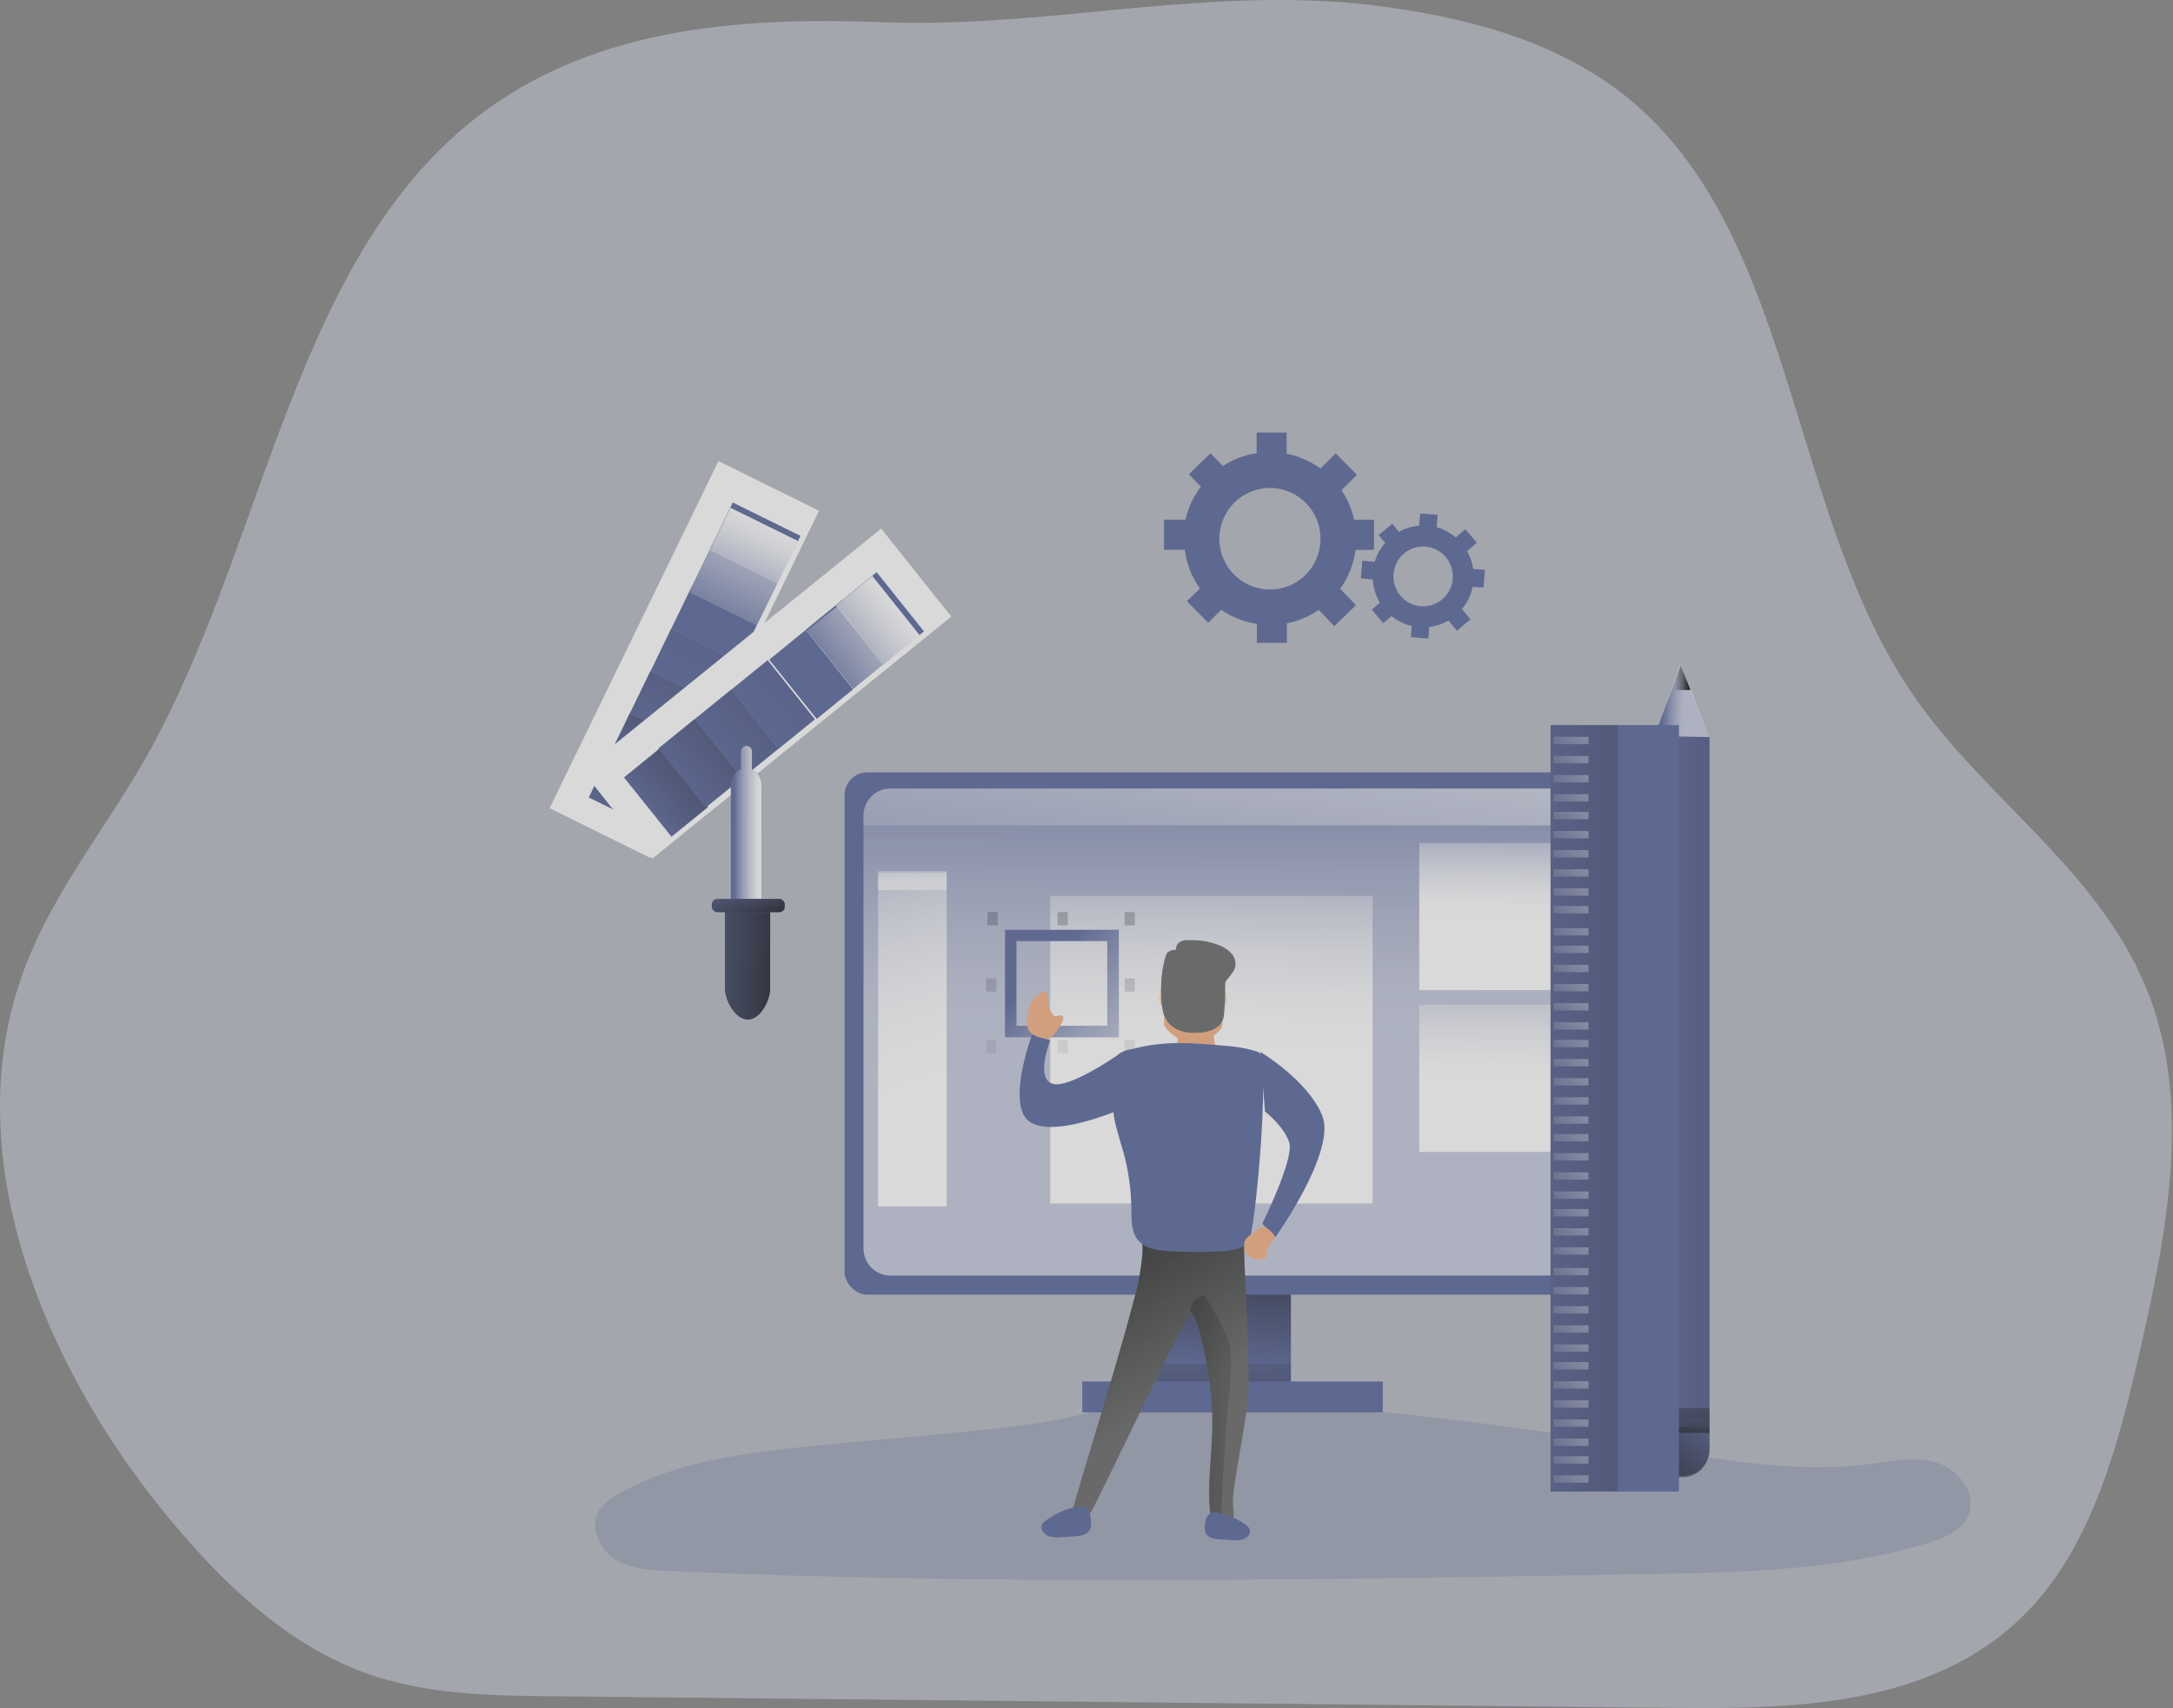 <svg width="902" height="709" viewBox="0 0 902 709" fill="none" xmlns="http://www.w3.org/2000/svg">
    <rect x="0" y="0" width="902" height="709" fill="#808080" stroke="none"/>
    <g style="mix-blend-mode:hard-light" opacity="0.7">
        <path opacity="0.5"
            d="M192.615 52.943C120.046 114.33 108.8 230.408 59.652 316.044C42.543 345.842 20.436 372.51 8.902 405.567C-17.579 481.232 18.866 567.061 67.646 627.157C90.906 655.826 118.076 682.091 150.948 694.175C176.227 703.467 203.333 703.855 229.941 704.097L696.114 708.937C748.162 709.469 805.993 707.549 843.415 666.99C869.207 639.063 879.684 598.279 888.575 559.349C899.5 511.514 909.401 459.565 892.404 414.005C872.988 361.878 823.887 332.338 793.386 287.359C743.885 214.485 745.023 104.262 681.985 46.086C652.557 18.934 613.725 8.286 575.887 2.962C504.551 -7.089 436.98 11.883 366.926 9.238C307.044 6.979 242.292 10.915 192.615 52.943Z"
            fill="#E7ECFF" />
        <path opacity="0.24"
            d="M338.701 600.062C310.597 602.915 281.63 606.051 256.9 620.002C253.59 621.873 250.229 624.08 248.402 627.448C244.737 634.224 248.897 643.155 255.352 647.233C261.808 651.311 269.772 651.776 277.369 652.111C412.639 658.061 548.113 655.725 683.497 653.402C722.813 652.731 762.75 651.956 800.429 640.432C807.202 638.367 814.646 635.269 817.195 628.52C820.531 619.692 812.921 609.91 804.044 607.161C795.166 604.412 785.692 606.464 776.51 607.664C744.627 611.832 712.464 605.457 680.72 600.359C618.576 590.396 554.099 582.291 491.156 580.781C469.698 580.278 451.372 587.789 430.369 590.757C400.046 595.068 369.19 596.965 338.701 600.062Z"
            fill="#505F98" />
        <path d="M228.152 335.463L298.236 191.393L339.976 212.022L269.893 356.093L228.152 335.463Z" fill="white" />
        <path d="M244.396 331.023L252.936 313.414L281.049 327.265L272.51 344.874L244.396 331.023Z" fill="#505F98" />
        <path d="M244.396 331.023L252.936 313.414L281.049 327.265L272.51 344.874L244.396 331.023Z"
            fill="url(#paint0_linear_15_1894)" />
        <path d="M252.937 313.551L261.476 295.942L289.589 309.794L281.05 327.403L252.937 313.551Z" fill="#505F98" />
        <path d="M252.937 313.551L261.476 295.942L289.589 309.794L281.05 327.403L252.937 313.551Z"
            fill="url(#paint1_linear_15_1894)" />
        <path d="M261.466 296.074L270.005 278.465L298.119 292.317L289.579 309.926L261.466 296.074Z" fill="#505F98" />
        <path d="M261.466 296.074L270.005 278.465L298.119 292.317L289.579 309.926L261.466 296.074Z"
            fill="url(#paint2_linear_15_1894)" />
        <path d="M270.02 278.615L278.559 261.006L306.672 274.858L298.133 292.467L270.02 278.615Z" fill="#505F98" />
        <path d="M270.02 278.615L278.559 261.006L306.672 274.858L298.133 292.467L270.02 278.615Z"
            fill="url(#paint3_linear_15_1894)" />
        <path d="M278.554 261.127L287.093 243.518L315.207 257.369L306.667 274.978L278.554 261.127Z" fill="#505F98" />
        <path d="M287.094 243.668L295.633 226.059L323.747 239.911L315.207 257.52L287.094 243.668Z" fill="#505F98" />
        <path d="M295.623 226.191L304.162 208.582L332.276 222.434L323.736 240.042L295.623 226.191Z" fill="#505F98" />
        <path d="M286.132 245.859L294.671 228.25L322.785 242.102L314.245 259.711L286.132 245.859Z"
            fill="url(#paint4_linear_15_1894)" />
        <path d="M294.679 228.376L303.218 210.767L331.332 224.619L322.792 242.228L294.679 228.376Z"
            fill="url(#paint5_linear_15_1894)" />
        <rect x="476.508" y="529.46" width="59.337" height="50.076" fill="#505F98" />
        <rect x="476.508" y="529.46" width="59.337" height="50.076" fill="url(#paint6_linear_15_1894)" />
        <rect x="350.57" y="320.607" width="313.636" height="216.792" rx="9.37" fill="#505F98" />
        <path opacity="0.65"
            d="M653.911 338.584V518.2C653.921 521.181 652.757 524.043 650.676 526.155C648.594 528.268 645.766 529.457 642.816 529.46H369.535C366.585 529.453 363.759 528.263 361.679 526.152C359.598 524.04 358.433 521.18 358.439 518.2V338.584C358.433 335.605 359.598 332.745 361.679 330.633C363.759 328.522 366.585 327.332 369.535 327.325H642.816C645.766 327.328 648.594 328.517 650.676 330.63C652.757 332.742 653.921 335.604 653.911 338.584Z"
            fill="url(#paint7_linear_15_1894)" />
        <rect x="449.262" y="573.429" width="124.728" height="12.824" fill="#505F98" />
        <rect x="476.508" y="566.101" width="59.337" height="7.328" fill="url(#paint8_linear_15_1894)" />
        <path fill-rule="evenodd" clip-rule="evenodd"
            d="M570.357 215.718V228.22L562.668 228.284C561.92 234.102 559.727 239.638 556.291 244.383L562.859 251.204L553.856 259.906L547.39 253.175C543.404 255.913 538.905 257.811 534.166 258.754V266.868H521.72V258.946C516.404 258.171 511.338 256.179 506.914 253.124L501.507 258.511L492.695 249.553L498.064 244.268C494.684 239.521 492.528 234.007 491.79 228.22H483.169V215.718H492.096C493.202 210.742 495.378 206.069 498.472 202.025L493.486 196.842L502.489 188.14L507.59 193.476C511.807 190.663 516.602 188.839 521.618 188.14V179.54H534.064V188.332C539.127 189.344 543.913 191.444 548.092 194.487L554.468 188.191L563.229 197.072L556.852 203.471C559.352 207.184 561.127 211.34 562.081 215.718H570.357ZM506.136 223.601C506.122 235.241 515.514 244.689 527.114 244.703C532.688 244.72 538.038 242.509 541.984 238.559C545.93 234.609 548.146 229.245 548.143 223.652C548.157 212.011 538.765 202.563 527.165 202.549C515.565 202.535 506.15 211.96 506.136 223.601Z"
            fill="#505F98" />
        <path fill-rule="evenodd" clip-rule="evenodd"
            d="M616.375 236.55L615.819 243.903L611.273 243.623C610.592 247.005 609.076 250.16 606.867 252.796L610.415 257.109L604.758 261.817L601.273 257.58C598.82 259.008 596.106 259.921 593.293 260.264L592.927 265.035L585.642 264.488L585.995 259.832C582.918 259.139 580.041 257.741 577.586 255.748L574.177 258.674L569.417 253.064L572.788 250.188C571.016 247.25 569.997 243.914 569.821 240.481L564.909 240.099L565.452 232.758L570.667 233.153C571.528 230.279 572.997 227.627 574.972 225.379L572.283 222.11L577.94 217.402L580.68 220.761C583.264 219.292 586.141 218.423 589.101 218.217L589.48 213.128L596.766 213.675L596.374 218.853C599.283 219.67 601.98 221.116 604.278 223.089L608.281 219.667L613.029 225.278L608.988 228.751C610.299 231.044 611.156 233.572 611.513 236.193L616.375 236.55ZM578.439 238.314C577.922 245.149 583 251.114 589.783 251.639C593.047 251.898 596.279 250.835 598.763 248.686C601.246 246.537 602.777 243.478 603.016 240.188C603.526 233.352 598.441 227.394 591.657 226.876C584.873 226.359 578.957 231.478 578.439 238.314Z"
            fill="#505F98" />
        <path
            d="M709.615 305.931V601.41C709.595 607.533 704.726 612.492 698.714 612.513H697.458C691.457 612.484 686.607 607.522 686.607 601.41V305.931L697.546 276.638L709.615 305.931Z"
            fill="#505F98" />
        <rect x="696.9" y="305.951" width="12.715" height="282.745" fill="url(#paint9_linear_15_1894)" />
        <path opacity="0.65"
            d="M709.615 305.951L686.607 305.504L693.697 285.923L697.499 275.417L701.675 285.923L709.615 305.951Z"
            fill="url(#paint10_linear_15_1894)" />
        <path d="M701.745 286.409H693.874L697.625 276.028L701.745 286.409Z" fill="url(#paint11_linear_15_1894)" />
        <rect x="685.397" y="584.421" width="24.219" height="10.382" fill="url(#paint12_linear_15_1894)" />
        <path
            d="M709.615 592.36V601.753C709.595 608.024 704.726 613.102 698.714 613.123H697.458C691.457 613.095 686.607 608.012 686.607 601.753V592.36H709.615Z"
            fill="url(#paint13_linear_15_1894)" />
        <path
            d="M653.911 338.63V342.592H358.439V338.63C358.433 335.639 359.598 332.767 361.679 330.647C363.76 328.527 366.586 327.332 369.536 327.325H642.815C645.766 327.328 648.594 328.522 650.675 330.643C652.757 332.764 653.921 335.638 653.911 338.63Z"
            fill="url(#paint14_linear_15_1894)" />
        <rect x="364.495" y="362.134" width="28.457" height="138.624" fill="url(#paint15_linear_15_1894)" />
        <rect x="435.941" y="371.905" width="133.81" height="127.632" fill="url(#paint16_linear_15_1894)" />
        <rect x="466.82" y="431.751" width="4.238" height="5.496" fill="url(#paint17_linear_15_1894)" />
        <rect x="466.82" y="406.103" width="4.238" height="5.496" fill="url(#paint18_linear_15_1894)" />
        <rect x="409.301" y="431.751" width="4.238" height="5.496" fill="url(#paint19_linear_15_1894)" />
        <rect x="409.301" y="406.103" width="4.238" height="5.496" fill="url(#paint20_linear_15_1894)" />
        <rect x="466.82" y="378.622" width="4.238" height="5.496" fill="url(#paint21_linear_15_1894)" />
        <rect x="409.907" y="378.622" width="4.238" height="5.496" fill="url(#paint22_linear_15_1894)" />
        <rect x="438.97" y="378.622" width="4.238" height="5.496" fill="url(#paint23_linear_15_1894)" />
        <rect x="438.97" y="431.751" width="4.238" height="5.496" fill="url(#paint24_linear_15_1894)" />
        <path fill-rule="evenodd" clip-rule="evenodd"
            d="M417.171 430.53H464.398V385.95H417.171V430.53ZM459.641 425.817H421.928V390.626H459.641V425.817Z"
            fill="#505F98" />
        <path fill-rule="evenodd" clip-rule="evenodd"
            d="M417.171 430.53H464.398V385.95H417.171V430.53ZM459.641 425.817H421.928V390.626H459.641V425.817Z"
            fill="url(#paint25_linear_15_1894)" />
        <rect x="589.127" y="349.92" width="60.547" height="61.068" fill="url(#paint26_linear_15_1894)" />
        <rect x="589.127" y="417.095" width="60.547" height="61.068" fill="url(#paint27_linear_15_1894)" />
        <rect opacity="0.65" x="364.495" y="361.523" width="28.457" height="7.939"
            fill="url(#paint28_linear_15_1894)" />
        <path d="M241.647 319.891L365.762 219.413L394.872 255.947L270.758 356.425L241.647 319.891Z" fill="white" />
        <path d="M259.026 322.717L274.194 310.369L293.908 334.972L278.741 347.32L259.026 322.717Z" fill="#505F98" />
        <path d="M259.026 322.717L274.194 310.369L293.908 334.972L278.741 347.32L259.026 322.717Z"
            fill="url(#paint29_linear_15_1894)" />
        <path d="M273.316 310.646L288.462 298.354L308.087 322.922L292.941 335.214L273.316 310.646Z" fill="#505F98" />
        <path d="M273.316 310.646L288.462 298.354L308.087 322.922L292.941 335.214L273.316 310.646Z"
            fill="url(#paint30_linear_15_1894)" />
        <path d="M288.409 298.477L303.555 286.185L323.18 310.753L308.034 323.045L288.409 298.477Z" fill="#505F98" />
        <path d="M288.409 298.477L303.555 286.185L323.18 310.753L308.034 323.045L288.409 298.477Z"
            fill="url(#paint31_linear_15_1894)" />
        <path d="M303.492 286.316L318.638 274.024L338.263 298.591L323.117 310.884L303.492 286.316Z" fill="#505F98" />
        <path d="M303.492 286.316L318.638 274.024L338.263 298.591L323.117 310.884L303.492 286.316Z"
            fill="url(#paint32_linear_15_1894)" />
        <path d="M319.297 273.823L334.464 261.475L354.178 286.077L339.011 298.425L319.297 273.823Z" fill="#505F98" />
        <path d="M334.471 261.365L349.638 249.017L369.352 273.62L354.185 285.968L334.471 261.365Z" fill="#505F98" />
        <path d="M348.755 249.8L363.901 237.508L383.526 262.075L368.38 274.368L348.755 249.8Z" fill="#505F98" />
        <path d="M366.917 276.161L354.151 286.409L334.827 261.849L347.593 251.6L366.917 276.161Z"
            fill="url(#paint33_linear_15_1894)" />
        <path d="M346.966 251.385L362.112 239.093L381.737 263.661L366.591 275.953L346.966 251.385Z"
            fill="url(#paint34_linear_15_1894)" />
        <path
            d="M316.057 325.584V400.606H303.342V325.584C303.342 322.812 305.047 320.345 307.588 319.44V311.951C307.588 310.661 308.602 309.615 309.853 309.615C311.104 309.615 312.118 310.661 312.118 311.951V319.567C314.489 320.568 316.044 322.942 316.057 325.584Z"
            fill="#505F98" />
        <path
            d="M316.057 325.584V400.606H303.342V325.584C303.342 322.812 305.047 320.345 307.588 319.44V311.951C307.588 310.661 308.602 309.615 309.853 309.615C311.104 309.615 312.118 310.661 312.118 311.951V319.567C314.489 320.568 316.044 322.942 316.057 325.584Z"
            fill="url(#paint35_linear_15_1894)" />
        <rect x="295.473" y="373.126" width="30.274" height="5.496" rx="2.245" fill="#505F98" />
        <path
            d="M310.42 423.202C305.233 423.202 300.921 415.376 300.921 410.154V375.569H319.691V410.154C319.691 415.376 315.594 423.202 310.42 423.202Z"
            fill="#505F98" />
        <rect x="295.473" y="373.126" width="30.274" height="5.496" rx="2.245" fill="url(#paint36_linear_15_1894)" />
        <path
            d="M310.42 423.202C305.233 423.202 300.921 415.487 300.921 410.339V378.622H319.691V410.339C319.691 415.487 315.594 423.202 310.42 423.202Z"
            fill="url(#paint37_linear_15_1894)" />
        <path
            d="M431.486 459.842C431.079 457.666 430.822 454.585 431.604 454.373C433.255 453.904 431.486 459.842 431.486 459.842Z"
            fill="#28353D" />
        <path
            d="M518.166 579.235C517.872 586.926 511.965 615.192 511.773 622.897C511.773 625.46 512.451 629.396 511.633 631.87C509.945 637.113 503.962 636.395 503.182 633.306L502.888 631.767C500.113 616.795 504.575 599.809 502.888 580.26C501.878 568.325 497.173 545.315 494.091 545.161C492.468 545.161 455.403 624.025 452.182 628.883C450.596 631.332 446.134 630.947 443.973 632.921C441.813 634.895 461.975 573.133 470.426 540.495C472.397 533.759 473.682 526.839 474.262 519.843C474.492 515.805 473.2 514.446 476.895 513.254C479.452 512.434 482.994 512.665 485.73 512.472C488.709 512.242 516.414 512.19 516.414 514.164C516.146 524.881 518.882 561.467 518.166 579.235Z"
            fill="#606161" />
        <path
            d="M518.166 579.235C517.872 586.926 511.965 615.192 511.773 622.897C511.773 625.46 512.451 629.396 511.633 631.87C509.945 637.113 503.962 636.395 503.182 633.306L502.888 631.767C500.113 616.795 504.575 599.809 502.888 580.26C501.878 568.325 497.173 545.315 494.091 545.161C492.468 545.161 455.403 624.025 452.182 628.883C450.596 631.332 446.134 630.947 443.973 632.921C441.813 634.895 461.975 573.133 470.426 540.495C472.397 533.759 473.682 526.839 474.262 519.843C474.492 515.805 473.2 514.446 476.895 513.254C479.452 512.434 482.994 512.665 485.73 512.472C488.709 512.242 516.414 512.19 516.414 514.164C516.146 524.881 518.882 561.467 518.166 579.235Z"
            fill="url(#paint38_linear_15_1894)" />
        <path
            d="M485.448 415.353C485.215 412.919 484.076 411.599 482.963 411.599C481.85 411.599 481.164 412.893 481.397 415.353C481.45 417.169 482.808 418.681 484.607 418.927C485.733 418.927 485.694 417.788 485.448 415.353Z"
            fill="#FFCD9C" />
        <path
            d="M505.049 415.36C505.201 412.922 506.312 411.599 507.461 411.599C508.61 411.599 509.355 412.896 509.178 415.36C509.162 417.201 507.804 418.736 506.022 418.927C504.885 418.927 504.872 417.799 505.049 415.36Z"
            fill="#FFCD9C" />
        <path
            d="M507.303 426.055C507.146 427.34 501.752 432.973 495.614 432.973C489.475 432.973 484.408 427.829 483.337 425.772C482.266 423.714 486.576 397.251 489.07 395.039C491.565 392.828 501.674 394.281 502.523 395.451C504.56 398.216 507.969 420.924 507.303 426.055Z"
            fill="#F4AD7D" />
        <path
            d="M504.765 406.089C503.931 406.493 500.654 398.067 499.967 396.652C499.279 395.238 499.39 393.785 500.224 393.381C501.059 392.976 502.286 393.81 502.973 395.212C503.661 396.614 505.588 405.697 504.765 406.089Z"
            fill="#FFCD9C" />
        <path
            d="M486.39 405.484C485.524 405.187 487.816 396.441 488.316 394.929C488.816 393.418 489.937 392.423 490.754 392.72C491.571 393.017 491.912 394.49 491.412 396.015C490.912 397.539 487.206 405.781 486.39 405.484Z"
            fill="#FFCD9C" />
        <path
            d="M489.826 425.034H502.994L504.967 437.627C497.793 441.525 493.611 441.095 488.014 436.767L489.826 425.034Z"
            fill="#F4AD7D" />
        <path
            d="M495.277 427.556C495.277 427.324 495.825 427.128 496.488 427.128C497.151 427.128 497.699 427.324 497.699 427.556C497.699 427.788 497.166 427.824 496.488 427.824C495.811 427.824 495.277 427.8 495.277 427.556Z"
            fill="#F4AD7D" />
        <path
            d="M508.004 421.863C508.502 418.862 509.315 397.375 507.322 394.531C505.328 391.687 493.391 389.847 491.581 390.291C487.528 391.282 488.236 394.205 488.236 394.205C487.031 394.223 485.852 394.551 484.812 395.157C483.422 396.096 480.497 409.638 482.832 419.88C483.881 424.485 488.013 428.49 495.149 428.686C503.937 428.921 507.4 425.581 508.004 421.863Z"
            fill="#606161" />
        <path
            d="M491.63 391.301C492.574 390.499 493.796 390.12 495.018 390.25C498.729 390.23 502.41 390.921 505.87 392.287C507.788 392.965 509.53 394.079 510.964 395.543C512.409 397.048 513.074 399.157 512.76 401.238C512.123 404.299 508.939 406.193 507.895 409.138C507.054 411.499 507.653 413.782 507.678 416.156C507.695 418.075 507.559 419.993 507.271 421.89C506.685 425.587 503.335 428.908 494.738 428.687C487.809 428.493 483.797 424.51 482.778 419.931C481.399 412.331 481.761 404.508 483.836 397.074C487.57 397.949 491.39 398.384 495.222 398.371C499.285 398.405 503.336 397.926 507.283 396.944C507.958 400.913 507.946 408.865 507.729 414.807"
            fill="#606161" />
        <path
            d="M470.377 435.387C468.299 435.563 466.297 436.261 464.553 437.418C461.565 439.795 461.338 444.228 461.389 448.086C461.286 453.431 461.653 458.775 462.486 464.055C463.381 468.897 465.007 473.547 466.343 478.286C468.449 485.999 469.555 493.957 469.633 501.959C469.633 506.353 469.557 511.182 472.267 514.619C475.23 518.349 480.474 519.078 485.188 519.346C491.882 519.742 498.601 519.793 505.294 519.512C509.782 519.307 514.559 518.86 518.114 516.075C520.95 513.852 527.594 438.645 522.438 436.741C517.282 434.838 511.736 434.352 506.265 433.892C494 432.845 482.453 432.015 470.377 435.387Z"
            fill="#505F98" />
        <path
            d="M508.992 591.316C508.334 599.844 506.766 630.833 506.766 630.833L502.769 630.693C500.025 615.804 504.439 598.914 502.769 579.474C501.77 567.606 497.116 544.725 494.068 544.572C494.979 536.923 500.101 538.071 500.101 538.071C503.826 543.685 507.039 549.629 509.7 555.828C512.748 563.884 509.662 582.75 508.992 591.316Z"
            fill="url(#paint39_linear_15_1894)" />
        <path
            d="M433.748 631.458C433.124 631.924 432.651 632.561 432.386 633.291C432.244 633.892 432.301 634.522 432.55 635.087C433.255 636.528 434.593 637.562 436.171 637.887C437.73 638.186 439.326 638.241 440.902 638.05L445.948 637.711C447.232 637.68 448.506 637.473 449.733 637.096C450.962 636.712 451.976 635.839 452.534 634.685C452.831 633.835 452.947 632.933 452.875 632.036C452.875 627.88 451.411 624.502 446.844 625.519C442.06 626.415 437.566 628.453 433.748 631.458Z"
            fill="#505F98" />
        <path
            d="M517.572 633.314C518.145 633.739 518.58 634.319 518.823 634.984C518.952 635.524 518.901 636.092 518.678 636.602C518.035 637.907 516.807 638.841 515.36 639.126C513.934 639.404 512.472 639.457 511.028 639.281L506.447 638.97C505.281 638.946 504.125 638.763 503.01 638.427C501.887 638.078 500.962 637.286 500.456 636.239C500.185 635.471 500.078 634.656 500.14 633.845C500.14 630.091 501.457 626.998 505.657 627.956C510.011 628.768 514.099 630.607 517.572 633.314Z"
            fill="#505F98" />
        <path
            d="M523.13 436.637C523.13 436.637 542.925 448.339 548.87 463.133C554.815 477.927 529.399 513.582 529.399 513.582L523.961 507.973C523.961 507.973 537.226 481.069 535.176 474.34C533.125 467.611 525.09 461.34 525.09 461.34L523.13 436.637Z"
            fill="#505F98" />
        <path
            d="M466.821 459.756C466.821 459.756 439.298 472.202 428.113 466.095C416.929 459.987 428.443 429.308 428.443 429.308L435.933 431.875C435.933 431.875 429.675 447.516 436.835 449.838C443.995 452.16 465.45 436.904 465.45 436.904L466.821 459.756Z"
            fill="#505F98" />
        <path
            d="M518.638 512.957C517.846 513.476 517.205 514.173 516.771 514.985C516.511 515.674 516.418 516.409 516.497 517.136C516.449 518.901 517.245 520.593 518.664 521.746C519.661 522.285 520.779 522.596 521.927 522.655C522.631 522.772 523.351 522.772 524.055 522.655C524.773 522.526 525.372 522.064 525.647 521.426C525.741 521.022 525.781 520.61 525.765 520.197C525.856 518.169 527.37 516.509 528.623 514.85C528.926 514.529 529.121 514.132 529.185 513.707C529.177 513.237 529.003 512.782 528.689 512.416C527.84 511.261 525.739 509.134 524.055 509.319C522.371 509.503 519.943 511.949 518.638 512.957Z"
            fill="#F4AD7D" />
        <path
            d="M440.658 424.689C441.016 424.186 441.261 423.616 441.375 423.017C441.467 422.397 441.142 421.789 440.565 421.499C439.647 421.154 438.557 422.06 437.653 421.677C437.347 421.513 437.091 421.276 436.909 420.988C435.841 419.504 435.229 417.762 435.141 415.961C435.193 415.001 435.103 414.039 434.875 413.103C434.606 412.14 433.648 411.507 432.615 411.61C431.764 411.801 431.285 412.63 430.754 413.294C430.222 413.958 429.158 414.749 428.467 415.578C427.287 417.282 426.611 419.263 426.513 421.307C426.141 423.859 425.901 426.781 427.762 428.619C429.198 430.035 433.572 431.706 435.579 430.954C437.799 430.111 439.541 426.526 440.658 424.689Z"
            fill="#F4AD7D" />
        <rect x="643.619" y="300.966" width="53.282" height="318.164" fill="#505F98" />
        <rect x="643.619" y="300.966" width="27.852" height="318.164" fill="url(#paint40_linear_15_1894)" />
        <rect opacity="0.65" x="644.831" y="305.851" width="14.531" height="3.053"
            fill="url(#paint41_linear_15_1894)" />
        <rect opacity="0.65" x="644.831" y="313.79" width="14.531" height="3.053"
            fill="url(#paint42_linear_15_1894)" />
        <rect opacity="0.65" x="644.831" y="321.729" width="14.531" height="3.053"
            fill="url(#paint43_linear_15_1894)" />
        <rect opacity="0.65" x="644.831" y="329.668" width="14.531" height="3.053"
            fill="url(#paint44_linear_15_1894)" />
        <rect opacity="0.65" x="644.831" y="336.996" width="14.531" height="3.053"
            fill="url(#paint45_linear_15_1894)" />
        <rect opacity="0.65" x="644.831" y="344.935" width="14.531" height="3.053"
            fill="url(#paint46_linear_15_1894)" />
        <rect opacity="0.65" x="644.831" y="352.874" width="14.531" height="3.053"
            fill="url(#paint47_linear_15_1894)" />
        <rect opacity="0.65" x="644.831" y="360.812" width="14.531" height="3.053"
            fill="url(#paint48_linear_15_1894)" />
        <rect opacity="0.65" x="644.831" y="368.751" width="14.531" height="3.053"
            fill="url(#paint49_linear_15_1894)" />
        <rect opacity="0.65" x="644.831" y="376.079" width="14.531" height="3.053"
            fill="url(#paint50_linear_15_1894)" />
        <rect opacity="0.65" x="644.831" y="385.24" width="14.531" height="3.053"
            fill="url(#paint51_linear_15_1894)" />
        <rect opacity="0.65" x="644.831" y="392.568" width="14.531" height="3.053"
            fill="url(#paint52_linear_15_1894)" />
        <rect opacity="0.65" x="644.831" y="400.507" width="14.531" height="3.053"
            fill="url(#paint53_linear_15_1894)" />
        <rect opacity="0.65" x="644.831" y="408.445" width="14.531" height="3.053"
            fill="url(#paint54_linear_15_1894)" />
        <rect opacity="0.65" x="644.831" y="416.384" width="14.531" height="3.053"
            fill="url(#paint55_linear_15_1894)" />
        <rect opacity="0.65" x="644.831" y="424.323" width="14.531" height="3.053"
            fill="url(#paint56_linear_15_1894)" />
        <rect opacity="0.65" x="644.831" y="431.651" width="14.531" height="3.053"
            fill="url(#paint57_linear_15_1894)" />
        <rect opacity="0.65" x="644.831" y="439.59" width="14.531" height="3.053"
            fill="url(#paint58_linear_15_1894)" />
        <rect opacity="0.65" x="644.831" y="447.529" width="14.531" height="3.053"
            fill="url(#paint59_linear_15_1894)" />
        <rect opacity="0.65" x="644.831" y="455.468" width="14.531" height="3.053"
            fill="url(#paint60_linear_15_1894)" />
        <rect opacity="0.65" x="644.831" y="463.407" width="14.531" height="3.053"
            fill="url(#paint61_linear_15_1894)" />
        <rect opacity="0.65" x="644.831" y="470.735" width="14.531" height="3.053"
            fill="url(#paint62_linear_15_1894)" />
        <rect opacity="0.65" x="644.831" y="478.674" width="14.531" height="3.053"
            fill="url(#paint63_linear_15_1894)" />
        <rect opacity="0.65" x="644.831" y="486.613" width="14.531" height="3.053"
            fill="url(#paint64_linear_15_1894)" />
        <rect opacity="0.65" x="644.831" y="494.551" width="14.531" height="3.053"
            fill="url(#paint65_linear_15_1894)" />
        <rect opacity="0.65" x="644.831" y="501.88" width="14.531" height="3.053"
            fill="url(#paint66_linear_15_1894)" />
        <rect opacity="0.65" x="644.831" y="509.818" width="14.531" height="3.053"
            fill="url(#paint67_linear_15_1894)" />
        <rect opacity="0.65" x="644.831" y="517.757" width="14.531" height="3.053"
            fill="url(#paint68_linear_15_1894)" />
        <rect opacity="0.65" x="644.831" y="526.307" width="14.531" height="3.053"
            fill="url(#paint69_linear_15_1894)" />
        <rect opacity="0.65" x="644.831" y="534.246" width="14.531" height="3.053"
            fill="url(#paint70_linear_15_1894)" />
        <rect opacity="0.65" x="644.831" y="542.184" width="14.531" height="3.053"
            fill="url(#paint71_linear_15_1894)" />
        <rect opacity="0.65" x="644.831" y="550.123" width="14.531" height="3.053"
            fill="url(#paint72_linear_15_1894)" />
        <rect opacity="0.65" x="644.831" y="558.062" width="14.531" height="3.053"
            fill="url(#paint73_linear_15_1894)" />
        <rect opacity="0.65" x="644.831" y="565.39" width="14.531" height="3.053"
            fill="url(#paint74_linear_15_1894)" />
        <rect opacity="0.65" x="644.831" y="573.329" width="14.531" height="3.053"
            fill="url(#paint75_linear_15_1894)" />
        <rect opacity="0.65" x="644.831" y="581.268" width="14.531" height="3.053"
            fill="url(#paint76_linear_15_1894)" />
        <rect opacity="0.65" x="644.831" y="589.207" width="14.531" height="3.053"
            fill="url(#paint77_linear_15_1894)" />
        <rect opacity="0.65" x="644.831" y="597.146" width="14.531" height="3.053"
            fill="url(#paint78_linear_15_1894)" />
        <rect opacity="0.65" x="644.831" y="604.474" width="14.531" height="3.053"
            fill="url(#paint79_linear_15_1894)" />
        <rect opacity="0.65" x="644.831" y="612.413" width="14.531" height="3.053"
            fill="url(#paint80_linear_15_1894)" />
    </g>
    <defs>
        <linearGradient id="paint0_linear_15_1894" x1="319.537" y1="372.006" x2="359.299" y2="293.789"
            gradientUnits="userSpaceOnUse">
            <stop stop-color="#010101" stop-opacity="0.01" />
            <stop offset="0.95" stop-color="#010101" />
        </linearGradient>
        <linearGradient id="paint1_linear_15_1894" x1="352.912" y1="369.684" x2="409.923" y2="259.219"
            gradientUnits="userSpaceOnUse">
            <stop stop-color="#010101" stop-opacity="0.01" />
            <stop offset="0.95" stop-color="#010101" />
        </linearGradient>
        <linearGradient id="paint2_linear_15_1894" x1="425.508" y1="375.014" x2="509.908" y2="186.194"
            gradientUnits="userSpaceOnUse">
            <stop stop-color="#010101" stop-opacity="0.01" />
            <stop offset="0.95" stop-color="#010101" />
        </linearGradient>
        <linearGradient id="paint3_linear_15_1894" x1="502.855" y1="385.085" x2="628.757" y2="112.746"
            gradientUnits="userSpaceOnUse">
            <stop stop-color="#010101" stop-opacity="0.01" />
            <stop offset="0.36" stop-color="#010101" stop-opacity="0.36" />
            <stop offset="0.95" stop-color="#010101" />
        </linearGradient>
        <linearGradient id="paint4_linear_15_1894" x1="412.909" y1="320.952" x2="484.865" y2="173.937"
            gradientUnits="userSpaceOnUse">
            <stop stop-color="white" stop-opacity="0.01" />
            <stop offset="0.07" stop-color="white" stop-opacity="0.22" />
            <stop offset="0.16" stop-color="white" stop-opacity="0.45" />
            <stop offset="0.25" stop-color="white" stop-opacity="0.65" />
            <stop offset="0.33" stop-color="white" stop-opacity="0.8" />
            <stop offset="0.4" stop-color="white" stop-opacity="0.91" />
            <stop offset="0.46" stop-color="white" stop-opacity="0.98" />
            <stop offset="0.51" stop-color="white" />
        </linearGradient>
        <linearGradient id="paint5_linear_15_1894" x1="365.669" y1="288.513" x2="405.103" y2="205.809"
            gradientUnits="userSpaceOnUse">
            <stop stop-color="white" stop-opacity="0.01" />
            <stop offset="0.07" stop-color="white" stop-opacity="0.22" />
            <stop offset="0.16" stop-color="white" stop-opacity="0.45" />
            <stop offset="0.25" stop-color="white" stop-opacity="0.65" />
            <stop offset="0.33" stop-color="white" stop-opacity="0.8" />
            <stop offset="0.4" stop-color="white" stop-opacity="0.91" />
            <stop offset="0.46" stop-color="white" stop-opacity="0.98" />
            <stop offset="0.51" stop-color="white" />
        </linearGradient>
        <linearGradient id="paint6_linear_15_1894" x1="550.406" y1="571.183" x2="556.828" y2="493.797"
            gradientUnits="userSpaceOnUse">
            <stop stop-color="#010101" stop-opacity="0.01" />
            <stop offset="0.95" stop-color="#010101" />
        </linearGradient>
        <linearGradient id="paint7_linear_15_1894" x1="307.347" y1="288.557" x2="305.673" y2="563.091"
            gradientUnits="userSpaceOnUse">
            <stop stop-color="white" stop-opacity="0.01" />
            <stop offset="0.07" stop-color="white" stop-opacity="0.22" />
            <stop offset="0.16" stop-color="white" stop-opacity="0.45" />
            <stop offset="0.25" stop-color="white" stop-opacity="0.65" />
            <stop offset="0.33" stop-color="white" stop-opacity="0.8" />
            <stop offset="0.4" stop-color="white" stop-opacity="0.91" />
            <stop offset="0.46" stop-color="white" stop-opacity="0.98" />
            <stop offset="0.51" stop-color="white" />
        </linearGradient>
        <linearGradient id="paint8_linear_15_1894" x1="153.873" y1="555.764" x2="153.934" y2="642.623"
            gradientUnits="userSpaceOnUse">
            <stop stop-color="#010101" stop-opacity="0.01" />
            <stop offset="0.95" stop-color="#010101" />
        </linearGradient>
        <linearGradient id="paint9_linear_15_1894" x1="684.199" y1="2505.68" x2="869.464" y2="2505.71"
            gradientUnits="userSpaceOnUse">
            <stop stop-color="#010101" stop-opacity="0.01" />
            <stop offset="0.95" stop-color="#010101" />
        </linearGradient>
        <linearGradient id="paint10_linear_15_1894" x1="689.884" y1="302.5" x2="708.242" y2="303.291"
            gradientUnits="userSpaceOnUse">
            <stop stop-color="white" stop-opacity="0.01" />
            <stop offset="0.07" stop-color="white" stop-opacity="0.22" />
            <stop offset="0.16" stop-color="white" stop-opacity="0.45" />
            <stop offset="0.25" stop-color="white" stop-opacity="0.65" />
            <stop offset="0.33" stop-color="white" stop-opacity="0.8" />
            <stop offset="0.4" stop-color="white" stop-opacity="0.91" />
            <stop offset="0.46" stop-color="white" stop-opacity="0.98" />
            <stop offset="0.51" stop-color="white" />
        </linearGradient>
        <linearGradient id="paint11_linear_15_1894" x1="695.005" y1="285.305" x2="701.268" y2="285.573"
            gradientUnits="userSpaceOnUse">
            <stop stop-color="#010101" stop-opacity="0.01" />
            <stop offset="0.95" stop-color="#010101" />
        </linearGradient>
        <linearGradient id="paint12_linear_15_1894" x1="648.637" y1="572.703" x2="648.826" y2="614.233"
            gradientUnits="userSpaceOnUse">
            <stop stop-color="#010101" stop-opacity="0.01" />
            <stop offset="0.95" stop-color="#010101" />
        </linearGradient>
        <linearGradient id="paint13_linear_15_1894" x1="690.263" y1="566.883" x2="654.57" y2="610.699"
            gradientUnits="userSpaceOnUse">
            <stop stop-color="#010101" stop-opacity="0.01" />
            <stop offset="0.95" stop-color="#010101" />
        </linearGradient>
        <linearGradient id="paint14_linear_15_1894" x1="851.146" y1="400.586" x2="872.213" y2="152.003"
            gradientUnits="userSpaceOnUse">
            <stop stop-color="white" stop-opacity="0.01" />
            <stop offset="0.07" stop-color="white" stop-opacity="0.22" />
            <stop offset="0.16" stop-color="white" stop-opacity="0.45" />
            <stop offset="0.25" stop-color="white" stop-opacity="0.65" />
            <stop offset="0.33" stop-color="white" stop-opacity="0.8" />
            <stop offset="0.4" stop-color="white" stop-opacity="0.91" />
            <stop offset="0.46" stop-color="white" stop-opacity="0.98" />
            <stop offset="0.51" stop-color="white" />
        </linearGradient>
        <linearGradient id="paint15_linear_15_1894" x1="350.838" y1="333.352" x2="435.705" y2="557.733"
            gradientUnits="userSpaceOnUse">
            <stop stop-color="white" stop-opacity="0.01" />
            <stop offset="0.07" stop-color="white" stop-opacity="0.22" />
            <stop offset="0.16" stop-color="white" stop-opacity="0.45" />
            <stop offset="0.25" stop-color="white" stop-opacity="0.65" />
            <stop offset="0.33" stop-color="white" stop-opacity="0.8" />
            <stop offset="0.4" stop-color="white" stop-opacity="0.91" />
            <stop offset="0.46" stop-color="white" stop-opacity="0.98" />
            <stop offset="0.51" stop-color="white" />
        </linearGradient>
        <linearGradient id="paint16_linear_15_1894" x1="413.48" y1="347.471" x2="411.431" y2="520.115"
            gradientUnits="userSpaceOnUse">
            <stop stop-color="white" stop-opacity="0.01" />
            <stop offset="0.07" stop-color="white" stop-opacity="0.22" />
            <stop offset="0.16" stop-color="white" stop-opacity="0.45" />
            <stop offset="0.25" stop-color="white" stop-opacity="0.65" />
            <stop offset="0.33" stop-color="white" stop-opacity="0.8" />
            <stop offset="0.4" stop-color="white" stop-opacity="0.91" />
            <stop offset="0.46" stop-color="white" stop-opacity="0.98" />
            <stop offset="0.51" stop-color="white" />
        </linearGradient>
        <linearGradient id="paint17_linear_15_1894" x1="604.577" y1="464.547" x2="616.403" y2="111.631"
            gradientUnits="userSpaceOnUse">
            <stop stop-color="#010101" stop-opacity="0.01" />
            <stop offset="0.95" stop-color="#010101" />
        </linearGradient>
        <linearGradient id="paint18_linear_15_1894" x1="604.062" y1="464.755" x2="615.888" y2="111.839"
            gradientUnits="userSpaceOnUse">
            <stop stop-color="#010101" stop-opacity="0.01" />
            <stop offset="0.95" stop-color="#010101" />
        </linearGradient>
        <linearGradient id="paint19_linear_15_1894" x1="547.079" y1="463.112" x2="558.923" y2="110.196"
            gradientUnits="userSpaceOnUse">
            <stop stop-color="#010101" stop-opacity="0.01" />
            <stop offset="0.95" stop-color="#010101" />
        </linearGradient>
        <linearGradient id="paint20_linear_15_1894" x1="546.563" y1="463.32" x2="558.407" y2="110.404"
            gradientUnits="userSpaceOnUse">
            <stop stop-color="#010101" stop-opacity="0.01" />
            <stop offset="0.95" stop-color="#010101" />
        </linearGradient>
        <linearGradient id="paint21_linear_15_1894" x1="603.494" y1="465.672" x2="615.338" y2="112.755"
            gradientUnits="userSpaceOnUse">
            <stop stop-color="#010101" stop-opacity="0.01" />
            <stop offset="0.95" stop-color="#010101" />
        </linearGradient>
        <linearGradient id="paint22_linear_15_1894" x1="546.602" y1="464.262" x2="558.428" y2="111.345"
            gradientUnits="userSpaceOnUse">
            <stop stop-color="#010101" stop-opacity="0.01" />
            <stop offset="0.95" stop-color="#010101" />
        </linearGradient>
        <linearGradient id="paint23_linear_15_1894" x1="575.638" y1="464.97" x2="587.482" y2="112.067"
            gradientUnits="userSpaceOnUse">
            <stop stop-color="#010101" stop-opacity="0.01" />
            <stop offset="0.95" stop-color="#010101" />
        </linearGradient>
        <linearGradient id="paint24_linear_15_1894" x1="576.737" y1="463.411" x2="588.581" y2="110.494"
            gradientUnits="userSpaceOnUse">
            <stop stop-color="#010101" stop-opacity="0.01" />
            <stop offset="0.95" stop-color="#010101" />
        </linearGradient>
        <linearGradient id="paint25_linear_15_1894" x1="367.944" y1="472.3" x2="509.667" y2="603.323"
            gradientUnits="userSpaceOnUse">
            <stop stop-color="white" stop-opacity="0.01" />
            <stop offset="0.07" stop-color="white" stop-opacity="0.22" />
            <stop offset="0.16" stop-color="white" stop-opacity="0.45" />
            <stop offset="0.25" stop-color="white" stop-opacity="0.65" />
            <stop offset="0.33" stop-color="white" stop-opacity="0.8" />
            <stop offset="0.4" stop-color="white" stop-opacity="0.91" />
            <stop offset="0.46" stop-color="white" stop-opacity="0.98" />
            <stop offset="0.51" stop-color="white" />
        </linearGradient>
        <linearGradient id="paint26_linear_15_1894" x1="579.029" y1="338.234" x2="577.929" y2="420.775"
            gradientUnits="userSpaceOnUse">
            <stop stop-color="white" stop-opacity="0.01" />
            <stop offset="0.07" stop-color="white" stop-opacity="0.22" />
            <stop offset="0.16" stop-color="white" stop-opacity="0.45" />
            <stop offset="0.25" stop-color="white" stop-opacity="0.65" />
            <stop offset="0.33" stop-color="white" stop-opacity="0.8" />
            <stop offset="0.4" stop-color="white" stop-opacity="0.91" />
            <stop offset="0.46" stop-color="white" stop-opacity="0.98" />
            <stop offset="0.51" stop-color="white" />
        </linearGradient>
        <linearGradient id="paint27_linear_15_1894" x1="579.029" y1="405.409" x2="577.929" y2="487.949"
            gradientUnits="userSpaceOnUse">
            <stop stop-color="white" stop-opacity="0.01" />
            <stop offset="0.07" stop-color="white" stop-opacity="0.22" />
            <stop offset="0.16" stop-color="white" stop-opacity="0.45" />
            <stop offset="0.25" stop-color="white" stop-opacity="0.65" />
            <stop offset="0.33" stop-color="white" stop-opacity="0.8" />
            <stop offset="0.4" stop-color="white" stop-opacity="0.91" />
            <stop offset="0.46" stop-color="white" stop-opacity="0.98" />
            <stop offset="0.51" stop-color="white" />
        </linearGradient>
        <linearGradient id="paint28_linear_15_1894" x1="358.885" y1="359.863" x2="358.874" y2="370.977"
            gradientUnits="userSpaceOnUse">
            <stop stop-color="white" stop-opacity="0.01" />
            <stop offset="0.07" stop-color="white" stop-opacity="0.22" />
            <stop offset="0.16" stop-color="white" stop-opacity="0.45" />
            <stop offset="0.25" stop-color="white" stop-opacity="0.65" />
            <stop offset="0.33" stop-color="white" stop-opacity="0.8" />
            <stop offset="0.4" stop-color="white" stop-opacity="0.91" />
            <stop offset="0.46" stop-color="white" stop-opacity="0.98" />
            <stop offset="0.51" stop-color="white" />
        </linearGradient>
        <linearGradient id="paint29_linear_15_1894" x1="310.057" y1="392.089" x2="379.175" y2="338.105"
            gradientUnits="userSpaceOnUse">
            <stop stop-color="#010101" stop-opacity="0.01" />
            <stop offset="0.95" stop-color="#010101" />
        </linearGradient>
        <linearGradient id="paint30_linear_15_1894" x1="340.212" y1="404.263" x2="438.47" y2="328.735"
            gradientUnits="userSpaceOnUse">
            <stop stop-color="#010101" stop-opacity="0.01" />
            <stop offset="0.95" stop-color="#010101" />
        </linearGradient>
        <linearGradient id="paint31_linear_15_1894" x1="403.709" y1="440.149" x2="559.936" y2="305.568"
            gradientUnits="userSpaceOnUse">
            <stop stop-color="#010101" stop-opacity="0.01" />
            <stop offset="0.95" stop-color="#010101" />
        </linearGradient>
        <linearGradient id="paint32_linear_15_1894" x1="469.515" y1="482.355" x2="698.58" y2="289.997"
            gradientUnits="userSpaceOnUse">
            <stop stop-color="#010101" stop-opacity="0.01" />
            <stop offset="0.36" stop-color="#010101" stop-opacity="0.36" />
            <stop offset="0.95" stop-color="#010101" />
        </linearGradient>
        <linearGradient id="paint33_linear_15_1894" x1="377.703" y1="337.554" x2="489.087" y2="258.27"
            gradientUnits="userSpaceOnUse">
            <stop stop-color="white" stop-opacity="0.01" />
            <stop offset="0.07" stop-color="white" stop-opacity="0.22" />
            <stop offset="0.16" stop-color="white" stop-opacity="0.45" />
            <stop offset="0.25" stop-color="white" stop-opacity="0.65" />
            <stop offset="0.33" stop-color="white" stop-opacity="0.8" />
            <stop offset="0.4" stop-color="white" stop-opacity="0.91" />
            <stop offset="0.46" stop-color="white" stop-opacity="0.98" />
            <stop offset="0.51" stop-color="white" />
        </linearGradient>
        <linearGradient id="paint34_linear_15_1894" x1="385.94" y1="336.19" x2="456.567" y2="278.293"
            gradientUnits="userSpaceOnUse">
            <stop stop-color="white" stop-opacity="0.01" />
            <stop offset="0.07" stop-color="white" stop-opacity="0.22" />
            <stop offset="0.16" stop-color="white" stop-opacity="0.45" />
            <stop offset="0.25" stop-color="white" stop-opacity="0.65" />
            <stop offset="0.33" stop-color="white" stop-opacity="0.8" />
            <stop offset="0.4" stop-color="white" stop-opacity="0.91" />
            <stop offset="0.46" stop-color="white" stop-opacity="0.98" />
            <stop offset="0.51" stop-color="white" />
        </linearGradient>
        <linearGradient id="paint35_linear_15_1894" x1="304.612" y1="437.702" x2="327.716" y2="437.715"
            gradientUnits="userSpaceOnUse">
            <stop stop-color="white" stop-opacity="0.01" />
            <stop offset="0.07" stop-color="white" stop-opacity="0.22" />
            <stop offset="0.16" stop-color="white" stop-opacity="0.45" />
            <stop offset="0.25" stop-color="white" stop-opacity="0.65" />
            <stop offset="0.33" stop-color="white" stop-opacity="0.8" />
            <stop offset="0.4" stop-color="white" stop-opacity="0.91" />
            <stop offset="0.46" stop-color="white" stop-opacity="0.98" />
            <stop offset="0.51" stop-color="white" />
        </linearGradient>
        <linearGradient id="paint36_linear_15_1894" x1="260.268" y1="378.133" x2="267.438" y2="401.75"
            gradientUnits="userSpaceOnUse">
            <stop stop-color="#010101" stop-opacity="0.01" />
            <stop offset="0.95" stop-color="#010101" />
        </linearGradient>
        <linearGradient id="paint37_linear_15_1894" x1="275.271" y1="468.962" x2="336.323" y2="470.187"
            gradientUnits="userSpaceOnUse">
            <stop stop-color="#010101" stop-opacity="0.01" />
            <stop offset="0.95" stop-color="#010101" />
        </linearGradient>
        <linearGradient id="paint38_linear_15_1894" x1="518.97" y1="565.192" x2="460.021" y2="465.039"
            gradientUnits="userSpaceOnUse">
            <stop stop-color="#010101" stop-opacity="0.01" />
            <stop offset="0.95" stop-color="#010101" />
        </linearGradient>
        <linearGradient id="paint39_linear_15_1894" x1="519.59" y1="283.29" x2="414.983" y2="286.209"
            gradientUnits="userSpaceOnUse">
            <stop stop-color="#010101" stop-opacity="0.01" />
            <stop offset="0.95" stop-color="#010101" />
        </linearGradient>
        <linearGradient id="paint40_linear_15_1894" x1="618.228" y1="2029.08" x2="892.717" y2="2029.02"
            gradientUnits="userSpaceOnUse">
            <stop stop-color="#010101" stop-opacity="0.01" />
            <stop offset="0.95" stop-color="#010101" />
        </linearGradient>
        <linearGradient id="paint41_linear_15_1894" x1="646.259" y1="319.134" x2="709.724" y2="264.886"
            gradientUnits="userSpaceOnUse">
            <stop stop-color="white" stop-opacity="0.01" />
            <stop offset="0.07" stop-color="white" stop-opacity="0.22" />
            <stop offset="0.16" stop-color="white" stop-opacity="0.45" />
            <stop offset="0.25" stop-color="white" stop-opacity="0.65" />
            <stop offset="0.33" stop-color="white" stop-opacity="0.8" />
            <stop offset="0.4" stop-color="white" stop-opacity="0.91" />
            <stop offset="0.46" stop-color="white" stop-opacity="0.98" />
            <stop offset="0.51" stop-color="white" />
        </linearGradient>
        <linearGradient id="paint42_linear_15_1894" x1="646.259" y1="327.073" x2="709.724" y2="272.825"
            gradientUnits="userSpaceOnUse">
            <stop stop-color="white" stop-opacity="0.01" />
            <stop offset="0.07" stop-color="white" stop-opacity="0.22" />
            <stop offset="0.16" stop-color="white" stop-opacity="0.45" />
            <stop offset="0.25" stop-color="white" stop-opacity="0.65" />
            <stop offset="0.33" stop-color="white" stop-opacity="0.8" />
            <stop offset="0.4" stop-color="white" stop-opacity="0.91" />
            <stop offset="0.46" stop-color="white" stop-opacity="0.98" />
            <stop offset="0.51" stop-color="white" />
        </linearGradient>
        <linearGradient id="paint43_linear_15_1894" x1="646.259" y1="335.025" x2="709.724" y2="280.777"
            gradientUnits="userSpaceOnUse">
            <stop stop-color="white" stop-opacity="0.01" />
            <stop offset="0.07" stop-color="white" stop-opacity="0.22" />
            <stop offset="0.16" stop-color="white" stop-opacity="0.45" />
            <stop offset="0.25" stop-color="white" stop-opacity="0.65" />
            <stop offset="0.33" stop-color="white" stop-opacity="0.8" />
            <stop offset="0.4" stop-color="white" stop-opacity="0.91" />
            <stop offset="0.46" stop-color="white" stop-opacity="0.98" />
            <stop offset="0.51" stop-color="white" />
        </linearGradient>
        <linearGradient id="paint44_linear_15_1894" x1="646.259" y1="342.963" x2="709.724" y2="288.716"
            gradientUnits="userSpaceOnUse">
            <stop stop-color="white" stop-opacity="0.01" />
            <stop offset="0.07" stop-color="white" stop-opacity="0.22" />
            <stop offset="0.16" stop-color="white" stop-opacity="0.45" />
            <stop offset="0.25" stop-color="white" stop-opacity="0.65" />
            <stop offset="0.33" stop-color="white" stop-opacity="0.8" />
            <stop offset="0.4" stop-color="white" stop-opacity="0.91" />
            <stop offset="0.46" stop-color="white" stop-opacity="0.98" />
            <stop offset="0.51" stop-color="white" />
        </linearGradient>
        <linearGradient id="paint45_linear_15_1894" x1="646.259" y1="350.292" x2="709.724" y2="296.044"
            gradientUnits="userSpaceOnUse">
            <stop stop-color="white" stop-opacity="0.01" />
            <stop offset="0.07" stop-color="white" stop-opacity="0.22" />
            <stop offset="0.16" stop-color="white" stop-opacity="0.45" />
            <stop offset="0.25" stop-color="white" stop-opacity="0.65" />
            <stop offset="0.33" stop-color="white" stop-opacity="0.8" />
            <stop offset="0.4" stop-color="white" stop-opacity="0.91" />
            <stop offset="0.46" stop-color="white" stop-opacity="0.98" />
            <stop offset="0.51" stop-color="white" />
        </linearGradient>
        <linearGradient id="paint46_linear_15_1894" x1="646.229" y1="358.217" x2="709.852" y2="304.008"
            gradientUnits="userSpaceOnUse">
            <stop stop-color="white" stop-opacity="0.01" />
            <stop offset="0.07" stop-color="white" stop-opacity="0.22" />
            <stop offset="0.16" stop-color="white" stop-opacity="0.45" />
            <stop offset="0.25" stop-color="white" stop-opacity="0.65" />
            <stop offset="0.33" stop-color="white" stop-opacity="0.8" />
            <stop offset="0.4" stop-color="white" stop-opacity="0.91" />
            <stop offset="0.46" stop-color="white" stop-opacity="0.98" />
            <stop offset="0.51" stop-color="white" />
        </linearGradient>
        <linearGradient id="paint47_linear_15_1894" x1="646.229" y1="366.156" x2="709.852" y2="311.947"
            gradientUnits="userSpaceOnUse">
            <stop stop-color="white" stop-opacity="0.01" />
            <stop offset="0.07" stop-color="white" stop-opacity="0.22" />
            <stop offset="0.16" stop-color="white" stop-opacity="0.45" />
            <stop offset="0.25" stop-color="white" stop-opacity="0.65" />
            <stop offset="0.33" stop-color="white" stop-opacity="0.8" />
            <stop offset="0.4" stop-color="white" stop-opacity="0.91" />
            <stop offset="0.46" stop-color="white" stop-opacity="0.98" />
            <stop offset="0.51" stop-color="white" />
        </linearGradient>
        <linearGradient id="paint48_linear_15_1894" x1="646.229" y1="374.095" x2="709.852" y2="319.886"
            gradientUnits="userSpaceOnUse">
            <stop stop-color="white" stop-opacity="0.01" />
            <stop offset="0.07" stop-color="white" stop-opacity="0.22" />
            <stop offset="0.16" stop-color="white" stop-opacity="0.45" />
            <stop offset="0.25" stop-color="white" stop-opacity="0.65" />
            <stop offset="0.33" stop-color="white" stop-opacity="0.8" />
            <stop offset="0.4" stop-color="white" stop-opacity="0.91" />
            <stop offset="0.46" stop-color="white" stop-opacity="0.98" />
            <stop offset="0.51" stop-color="white" />
        </linearGradient>
        <linearGradient id="paint49_linear_15_1894" x1="646.229" y1="382.034" x2="709.852" y2="327.824"
            gradientUnits="userSpaceOnUse">
            <stop stop-color="white" stop-opacity="0.01" />
            <stop offset="0.07" stop-color="white" stop-opacity="0.22" />
            <stop offset="0.16" stop-color="white" stop-opacity="0.45" />
            <stop offset="0.25" stop-color="white" stop-opacity="0.65" />
            <stop offset="0.33" stop-color="white" stop-opacity="0.8" />
            <stop offset="0.4" stop-color="white" stop-opacity="0.91" />
            <stop offset="0.46" stop-color="white" stop-opacity="0.98" />
            <stop offset="0.51" stop-color="white" />
        </linearGradient>
        <linearGradient id="paint50_linear_15_1894" x1="646.259" y1="389.362" x2="709.724" y2="335.115"
            gradientUnits="userSpaceOnUse">
            <stop stop-color="white" stop-opacity="0.01" />
            <stop offset="0.07" stop-color="white" stop-opacity="0.22" />
            <stop offset="0.16" stop-color="white" stop-opacity="0.45" />
            <stop offset="0.25" stop-color="white" stop-opacity="0.65" />
            <stop offset="0.33" stop-color="white" stop-opacity="0.8" />
            <stop offset="0.4" stop-color="white" stop-opacity="0.91" />
            <stop offset="0.46" stop-color="white" stop-opacity="0.98" />
            <stop offset="0.51" stop-color="white" />
        </linearGradient>
        <linearGradient id="paint51_linear_15_1894" x1="646.259" y1="398.522" x2="709.724" y2="344.275"
            gradientUnits="userSpaceOnUse">
            <stop stop-color="white" stop-opacity="0.01" />
            <stop offset="0.07" stop-color="white" stop-opacity="0.22" />
            <stop offset="0.16" stop-color="white" stop-opacity="0.45" />
            <stop offset="0.25" stop-color="white" stop-opacity="0.65" />
            <stop offset="0.33" stop-color="white" stop-opacity="0.8" />
            <stop offset="0.4" stop-color="white" stop-opacity="0.91" />
            <stop offset="0.46" stop-color="white" stop-opacity="0.98" />
            <stop offset="0.51" stop-color="white" />
        </linearGradient>
        <linearGradient id="paint52_linear_15_1894" x1="646.259" y1="405.851" x2="709.724" y2="351.603"
            gradientUnits="userSpaceOnUse">
            <stop stop-color="white" stop-opacity="0.01" />
            <stop offset="0.07" stop-color="white" stop-opacity="0.22" />
            <stop offset="0.16" stop-color="white" stop-opacity="0.45" />
            <stop offset="0.25" stop-color="white" stop-opacity="0.65" />
            <stop offset="0.33" stop-color="white" stop-opacity="0.8" />
            <stop offset="0.4" stop-color="white" stop-opacity="0.91" />
            <stop offset="0.46" stop-color="white" stop-opacity="0.98" />
            <stop offset="0.51" stop-color="white" />
        </linearGradient>
        <linearGradient id="paint53_linear_15_1894" x1="646.259" y1="413.789" x2="709.724" y2="359.542"
            gradientUnits="userSpaceOnUse">
            <stop stop-color="white" stop-opacity="0.01" />
            <stop offset="0.07" stop-color="white" stop-opacity="0.22" />
            <stop offset="0.16" stop-color="white" stop-opacity="0.45" />
            <stop offset="0.25" stop-color="white" stop-opacity="0.65" />
            <stop offset="0.33" stop-color="white" stop-opacity="0.8" />
            <stop offset="0.4" stop-color="white" stop-opacity="0.91" />
            <stop offset="0.46" stop-color="white" stop-opacity="0.98" />
            <stop offset="0.51" stop-color="white" />
        </linearGradient>
        <linearGradient id="paint54_linear_15_1894" x1="646.259" y1="421.728" x2="709.724" y2="367.481"
            gradientUnits="userSpaceOnUse">
            <stop stop-color="white" stop-opacity="0.01" />
            <stop offset="0.07" stop-color="white" stop-opacity="0.22" />
            <stop offset="0.16" stop-color="white" stop-opacity="0.45" />
            <stop offset="0.25" stop-color="white" stop-opacity="0.65" />
            <stop offset="0.33" stop-color="white" stop-opacity="0.8" />
            <stop offset="0.4" stop-color="white" stop-opacity="0.91" />
            <stop offset="0.46" stop-color="white" stop-opacity="0.98" />
            <stop offset="0.51" stop-color="white" />
        </linearGradient>
        <linearGradient id="paint55_linear_15_1894" x1="646.259" y1="429.667" x2="709.724" y2="375.419"
            gradientUnits="userSpaceOnUse">
            <stop stop-color="white" stop-opacity="0.01" />
            <stop offset="0.07" stop-color="white" stop-opacity="0.22" />
            <stop offset="0.16" stop-color="white" stop-opacity="0.45" />
            <stop offset="0.25" stop-color="white" stop-opacity="0.65" />
            <stop offset="0.33" stop-color="white" stop-opacity="0.8" />
            <stop offset="0.4" stop-color="white" stop-opacity="0.91" />
            <stop offset="0.46" stop-color="white" stop-opacity="0.98" />
            <stop offset="0.51" stop-color="white" />
        </linearGradient>
        <linearGradient id="paint56_linear_15_1894" x1="646.259" y1="437.606" x2="709.724" y2="383.358"
            gradientUnits="userSpaceOnUse">
            <stop stop-color="white" stop-opacity="0.01" />
            <stop offset="0.07" stop-color="white" stop-opacity="0.22" />
            <stop offset="0.16" stop-color="white" stop-opacity="0.45" />
            <stop offset="0.25" stop-color="white" stop-opacity="0.65" />
            <stop offset="0.33" stop-color="white" stop-opacity="0.8" />
            <stop offset="0.4" stop-color="white" stop-opacity="0.91" />
            <stop offset="0.46" stop-color="white" stop-opacity="0.98" />
            <stop offset="0.51" stop-color="white" />
        </linearGradient>
        <linearGradient id="paint57_linear_15_1894" x1="646.259" y1="444.947" x2="709.724" y2="390.699"
            gradientUnits="userSpaceOnUse">
            <stop stop-color="white" stop-opacity="0.01" />
            <stop offset="0.07" stop-color="white" stop-opacity="0.22" />
            <stop offset="0.16" stop-color="white" stop-opacity="0.45" />
            <stop offset="0.25" stop-color="white" stop-opacity="0.65" />
            <stop offset="0.33" stop-color="white" stop-opacity="0.8" />
            <stop offset="0.4" stop-color="white" stop-opacity="0.91" />
            <stop offset="0.46" stop-color="white" stop-opacity="0.98" />
            <stop offset="0.51" stop-color="white" />
        </linearGradient>
        <linearGradient id="paint58_linear_15_1894" x1="646.259" y1="452.886" x2="709.724" y2="398.638"
            gradientUnits="userSpaceOnUse">
            <stop stop-color="white" stop-opacity="0.01" />
            <stop offset="0.07" stop-color="white" stop-opacity="0.22" />
            <stop offset="0.16" stop-color="white" stop-opacity="0.45" />
            <stop offset="0.25" stop-color="white" stop-opacity="0.65" />
            <stop offset="0.33" stop-color="white" stop-opacity="0.8" />
            <stop offset="0.4" stop-color="white" stop-opacity="0.91" />
            <stop offset="0.46" stop-color="white" stop-opacity="0.98" />
            <stop offset="0.51" stop-color="white" />
        </linearGradient>
        <linearGradient id="paint59_linear_15_1894" x1="646.229" y1="460.812" x2="709.852" y2="406.602"
            gradientUnits="userSpaceOnUse">
            <stop stop-color="white" stop-opacity="0.01" />
            <stop offset="0.07" stop-color="white" stop-opacity="0.22" />
            <stop offset="0.16" stop-color="white" stop-opacity="0.45" />
            <stop offset="0.25" stop-color="white" stop-opacity="0.65" />
            <stop offset="0.33" stop-color="white" stop-opacity="0.8" />
            <stop offset="0.4" stop-color="white" stop-opacity="0.91" />
            <stop offset="0.46" stop-color="white" stop-opacity="0.98" />
            <stop offset="0.51" stop-color="white" />
        </linearGradient>
        <linearGradient id="paint60_linear_15_1894" x1="646.229" y1="468.751" x2="709.852" y2="414.541"
            gradientUnits="userSpaceOnUse">
            <stop stop-color="white" stop-opacity="0.01" />
            <stop offset="0.07" stop-color="white" stop-opacity="0.22" />
            <stop offset="0.16" stop-color="white" stop-opacity="0.45" />
            <stop offset="0.25" stop-color="white" stop-opacity="0.65" />
            <stop offset="0.33" stop-color="white" stop-opacity="0.8" />
            <stop offset="0.4" stop-color="white" stop-opacity="0.91" />
            <stop offset="0.46" stop-color="white" stop-opacity="0.98" />
            <stop offset="0.51" stop-color="white" />
        </linearGradient>
        <linearGradient id="paint61_linear_15_1894" x1="646.229" y1="476.69" x2="709.852" y2="422.48"
            gradientUnits="userSpaceOnUse">
            <stop stop-color="white" stop-opacity="0.01" />
            <stop offset="0.07" stop-color="white" stop-opacity="0.22" />
            <stop offset="0.16" stop-color="white" stop-opacity="0.45" />
            <stop offset="0.25" stop-color="white" stop-opacity="0.65" />
            <stop offset="0.33" stop-color="white" stop-opacity="0.8" />
            <stop offset="0.4" stop-color="white" stop-opacity="0.91" />
            <stop offset="0.46" stop-color="white" stop-opacity="0.98" />
            <stop offset="0.51" stop-color="white" />
        </linearGradient>
        <linearGradient id="paint62_linear_15_1894" x1="646.229" y1="484.018" x2="709.852" y2="429.808"
            gradientUnits="userSpaceOnUse">
            <stop stop-color="white" stop-opacity="0.01" />
            <stop offset="0.07" stop-color="white" stop-opacity="0.22" />
            <stop offset="0.16" stop-color="white" stop-opacity="0.45" />
            <stop offset="0.25" stop-color="white" stop-opacity="0.65" />
            <stop offset="0.33" stop-color="white" stop-opacity="0.8" />
            <stop offset="0.4" stop-color="white" stop-opacity="0.91" />
            <stop offset="0.46" stop-color="white" stop-opacity="0.98" />
            <stop offset="0.51" stop-color="white" />
        </linearGradient>
        <linearGradient id="paint63_linear_15_1894" x1="646.229" y1="491.957" x2="709.852" y2="437.747"
            gradientUnits="userSpaceOnUse">
            <stop stop-color="white" stop-opacity="0.01" />
            <stop offset="0.07" stop-color="white" stop-opacity="0.22" />
            <stop offset="0.16" stop-color="white" stop-opacity="0.45" />
            <stop offset="0.25" stop-color="white" stop-opacity="0.65" />
            <stop offset="0.33" stop-color="white" stop-opacity="0.8" />
            <stop offset="0.4" stop-color="white" stop-opacity="0.91" />
            <stop offset="0.46" stop-color="white" stop-opacity="0.98" />
            <stop offset="0.51" stop-color="white" />
        </linearGradient>
        <linearGradient id="paint64_linear_15_1894" x1="646.259" y1="499.895" x2="709.724" y2="445.648"
            gradientUnits="userSpaceOnUse">
            <stop stop-color="white" stop-opacity="0.01" />
            <stop offset="0.07" stop-color="white" stop-opacity="0.22" />
            <stop offset="0.16" stop-color="white" stop-opacity="0.45" />
            <stop offset="0.25" stop-color="white" stop-opacity="0.65" />
            <stop offset="0.33" stop-color="white" stop-opacity="0.8" />
            <stop offset="0.4" stop-color="white" stop-opacity="0.91" />
            <stop offset="0.46" stop-color="white" stop-opacity="0.98" />
            <stop offset="0.51" stop-color="white" />
        </linearGradient>
        <linearGradient id="paint65_linear_15_1894" x1="646.259" y1="507.834" x2="709.724" y2="453.586"
            gradientUnits="userSpaceOnUse">
            <stop stop-color="white" stop-opacity="0.01" />
            <stop offset="0.07" stop-color="white" stop-opacity="0.22" />
            <stop offset="0.16" stop-color="white" stop-opacity="0.45" />
            <stop offset="0.25" stop-color="white" stop-opacity="0.65" />
            <stop offset="0.33" stop-color="white" stop-opacity="0.8" />
            <stop offset="0.4" stop-color="white" stop-opacity="0.91" />
            <stop offset="0.46" stop-color="white" stop-opacity="0.98" />
            <stop offset="0.51" stop-color="white" />
        </linearGradient>
        <linearGradient id="paint66_linear_15_1894" x1="646.259" y1="515.162" x2="709.724" y2="460.915"
            gradientUnits="userSpaceOnUse">
            <stop stop-color="white" stop-opacity="0.01" />
            <stop offset="0.07" stop-color="white" stop-opacity="0.22" />
            <stop offset="0.16" stop-color="white" stop-opacity="0.45" />
            <stop offset="0.25" stop-color="white" stop-opacity="0.65" />
            <stop offset="0.33" stop-color="white" stop-opacity="0.8" />
            <stop offset="0.4" stop-color="white" stop-opacity="0.91" />
            <stop offset="0.46" stop-color="white" stop-opacity="0.98" />
            <stop offset="0.51" stop-color="white" />
        </linearGradient>
        <linearGradient id="paint67_linear_15_1894" x1="646.259" y1="523.101" x2="709.724" y2="468.853"
            gradientUnits="userSpaceOnUse">
            <stop stop-color="white" stop-opacity="0.01" />
            <stop offset="0.07" stop-color="white" stop-opacity="0.22" />
            <stop offset="0.16" stop-color="white" stop-opacity="0.45" />
            <stop offset="0.25" stop-color="white" stop-opacity="0.65" />
            <stop offset="0.33" stop-color="white" stop-opacity="0.8" />
            <stop offset="0.4" stop-color="white" stop-opacity="0.91" />
            <stop offset="0.46" stop-color="white" stop-opacity="0.98" />
            <stop offset="0.51" stop-color="white" />
        </linearGradient>
        <linearGradient id="paint68_linear_15_1894" x1="646.259" y1="531.04" x2="709.724" y2="476.792"
            gradientUnits="userSpaceOnUse">
            <stop stop-color="white" stop-opacity="0.01" />
            <stop offset="0.07" stop-color="white" stop-opacity="0.22" />
            <stop offset="0.16" stop-color="white" stop-opacity="0.45" />
            <stop offset="0.25" stop-color="white" stop-opacity="0.65" />
            <stop offset="0.33" stop-color="white" stop-opacity="0.8" />
            <stop offset="0.4" stop-color="white" stop-opacity="0.91" />
            <stop offset="0.46" stop-color="white" stop-opacity="0.98" />
            <stop offset="0.51" stop-color="white" />
        </linearGradient>
        <linearGradient id="paint69_linear_15_1894" x1="646.259" y1="539.59" x2="709.724" y2="485.342"
            gradientUnits="userSpaceOnUse">
            <stop stop-color="white" stop-opacity="0.01" />
            <stop offset="0.07" stop-color="white" stop-opacity="0.22" />
            <stop offset="0.16" stop-color="white" stop-opacity="0.45" />
            <stop offset="0.25" stop-color="white" stop-opacity="0.65" />
            <stop offset="0.33" stop-color="white" stop-opacity="0.8" />
            <stop offset="0.4" stop-color="white" stop-opacity="0.91" />
            <stop offset="0.46" stop-color="white" stop-opacity="0.98" />
            <stop offset="0.51" stop-color="white" />
        </linearGradient>
        <linearGradient id="paint70_linear_15_1894" x1="646.259" y1="547.528" x2="709.724" y2="493.281"
            gradientUnits="userSpaceOnUse">
            <stop stop-color="white" stop-opacity="0.01" />
            <stop offset="0.07" stop-color="white" stop-opacity="0.22" />
            <stop offset="0.16" stop-color="white" stop-opacity="0.45" />
            <stop offset="0.25" stop-color="white" stop-opacity="0.65" />
            <stop offset="0.33" stop-color="white" stop-opacity="0.8" />
            <stop offset="0.4" stop-color="white" stop-opacity="0.91" />
            <stop offset="0.46" stop-color="white" stop-opacity="0.98" />
            <stop offset="0.51" stop-color="white" />
        </linearGradient>
        <linearGradient id="paint71_linear_15_1894" x1="646.259" y1="555.48" x2="709.724" y2="501.232"
            gradientUnits="userSpaceOnUse">
            <stop stop-color="white" stop-opacity="0.01" />
            <stop offset="0.07" stop-color="white" stop-opacity="0.22" />
            <stop offset="0.16" stop-color="white" stop-opacity="0.45" />
            <stop offset="0.25" stop-color="white" stop-opacity="0.65" />
            <stop offset="0.33" stop-color="white" stop-opacity="0.8" />
            <stop offset="0.4" stop-color="white" stop-opacity="0.91" />
            <stop offset="0.46" stop-color="white" stop-opacity="0.98" />
            <stop offset="0.51" stop-color="white" />
        </linearGradient>
        <linearGradient id="paint72_linear_15_1894" x1="646.259" y1="563.419" x2="709.724" y2="509.171"
            gradientUnits="userSpaceOnUse">
            <stop stop-color="white" stop-opacity="0.01" />
            <stop offset="0.07" stop-color="white" stop-opacity="0.22" />
            <stop offset="0.16" stop-color="white" stop-opacity="0.45" />
            <stop offset="0.25" stop-color="white" stop-opacity="0.65" />
            <stop offset="0.33" stop-color="white" stop-opacity="0.8" />
            <stop offset="0.4" stop-color="white" stop-opacity="0.91" />
            <stop offset="0.46" stop-color="white" stop-opacity="0.98" />
            <stop offset="0.51" stop-color="white" />
        </linearGradient>
        <linearGradient id="paint73_linear_15_1894" x1="646.229" y1="571.345" x2="709.852" y2="517.135"
            gradientUnits="userSpaceOnUse">
            <stop stop-color="white" stop-opacity="0.01" />
            <stop offset="0.07" stop-color="white" stop-opacity="0.22" />
            <stop offset="0.16" stop-color="white" stop-opacity="0.45" />
            <stop offset="0.25" stop-color="white" stop-opacity="0.65" />
            <stop offset="0.33" stop-color="white" stop-opacity="0.8" />
            <stop offset="0.4" stop-color="white" stop-opacity="0.91" />
            <stop offset="0.46" stop-color="white" stop-opacity="0.98" />
            <stop offset="0.51" stop-color="white" />
        </linearGradient>
        <linearGradient id="paint74_linear_15_1894" x1="646.229" y1="578.673" x2="709.852" y2="524.464"
            gradientUnits="userSpaceOnUse">
            <stop stop-color="white" stop-opacity="0.01" />
            <stop offset="0.07" stop-color="white" stop-opacity="0.22" />
            <stop offset="0.16" stop-color="white" stop-opacity="0.45" />
            <stop offset="0.25" stop-color="white" stop-opacity="0.65" />
            <stop offset="0.33" stop-color="white" stop-opacity="0.8" />
            <stop offset="0.4" stop-color="white" stop-opacity="0.91" />
            <stop offset="0.46" stop-color="white" stop-opacity="0.98" />
            <stop offset="0.51" stop-color="white" />
        </linearGradient>
        <linearGradient id="paint75_linear_15_1894" x1="646.229" y1="586.612" x2="709.852" y2="532.402"
            gradientUnits="userSpaceOnUse">
            <stop stop-color="white" stop-opacity="0.01" />
            <stop offset="0.07" stop-color="white" stop-opacity="0.22" />
            <stop offset="0.16" stop-color="white" stop-opacity="0.45" />
            <stop offset="0.25" stop-color="white" stop-opacity="0.65" />
            <stop offset="0.33" stop-color="white" stop-opacity="0.8" />
            <stop offset="0.4" stop-color="white" stop-opacity="0.91" />
            <stop offset="0.46" stop-color="white" stop-opacity="0.98" />
            <stop offset="0.51" stop-color="white" />
        </linearGradient>
        <linearGradient id="paint76_linear_15_1894" x1="646.229" y1="594.551" x2="709.852" y2="540.341"
            gradientUnits="userSpaceOnUse">
            <stop stop-color="white" stop-opacity="0.01" />
            <stop offset="0.07" stop-color="white" stop-opacity="0.22" />
            <stop offset="0.16" stop-color="white" stop-opacity="0.45" />
            <stop offset="0.25" stop-color="white" stop-opacity="0.65" />
            <stop offset="0.33" stop-color="white" stop-opacity="0.8" />
            <stop offset="0.4" stop-color="white" stop-opacity="0.91" />
            <stop offset="0.46" stop-color="white" stop-opacity="0.98" />
            <stop offset="0.51" stop-color="white" />
        </linearGradient>
        <linearGradient id="paint77_linear_15_1894" x1="646.229" y1="602.49" x2="709.852" y2="548.28"
            gradientUnits="userSpaceOnUse">
            <stop stop-color="white" stop-opacity="0.01" />
            <stop offset="0.07" stop-color="white" stop-opacity="0.22" />
            <stop offset="0.16" stop-color="white" stop-opacity="0.45" />
            <stop offset="0.25" stop-color="white" stop-opacity="0.65" />
            <stop offset="0.33" stop-color="white" stop-opacity="0.8" />
            <stop offset="0.4" stop-color="white" stop-opacity="0.91" />
            <stop offset="0.46" stop-color="white" stop-opacity="0.98" />
            <stop offset="0.51" stop-color="white" />
        </linearGradient>
        <linearGradient id="paint78_linear_15_1894" x1="646.259" y1="610.429" x2="709.724" y2="556.181"
            gradientUnits="userSpaceOnUse">
            <stop stop-color="white" stop-opacity="0.01" />
            <stop offset="0.07" stop-color="white" stop-opacity="0.22" />
            <stop offset="0.16" stop-color="white" stop-opacity="0.45" />
            <stop offset="0.25" stop-color="white" stop-opacity="0.65" />
            <stop offset="0.33" stop-color="white" stop-opacity="0.8" />
            <stop offset="0.4" stop-color="white" stop-opacity="0.91" />
            <stop offset="0.46" stop-color="white" stop-opacity="0.98" />
            <stop offset="0.51" stop-color="white" />
        </linearGradient>
        <linearGradient id="paint79_linear_15_1894" x1="646.259" y1="617.757" x2="709.724" y2="563.509"
            gradientUnits="userSpaceOnUse">
            <stop stop-color="white" stop-opacity="0.01" />
            <stop offset="0.07" stop-color="white" stop-opacity="0.22" />
            <stop offset="0.16" stop-color="white" stop-opacity="0.45" />
            <stop offset="0.25" stop-color="white" stop-opacity="0.65" />
            <stop offset="0.33" stop-color="white" stop-opacity="0.8" />
            <stop offset="0.4" stop-color="white" stop-opacity="0.91" />
            <stop offset="0.46" stop-color="white" stop-opacity="0.98" />
            <stop offset="0.51" stop-color="white" />
        </linearGradient>
        <linearGradient id="paint80_linear_15_1894" x1="646.259" y1="625.696" x2="709.724" y2="571.448"
            gradientUnits="userSpaceOnUse">
            <stop stop-color="white" stop-opacity="0.01" />
            <stop offset="0.07" stop-color="white" stop-opacity="0.22" />
            <stop offset="0.16" stop-color="white" stop-opacity="0.45" />
            <stop offset="0.25" stop-color="white" stop-opacity="0.65" />
            <stop offset="0.33" stop-color="white" stop-opacity="0.8" />
            <stop offset="0.4" stop-color="white" stop-opacity="0.91" />
            <stop offset="0.46" stop-color="white" stop-opacity="0.98" />
            <stop offset="0.51" stop-color="white" />
        </linearGradient>
    </defs>
</svg>
